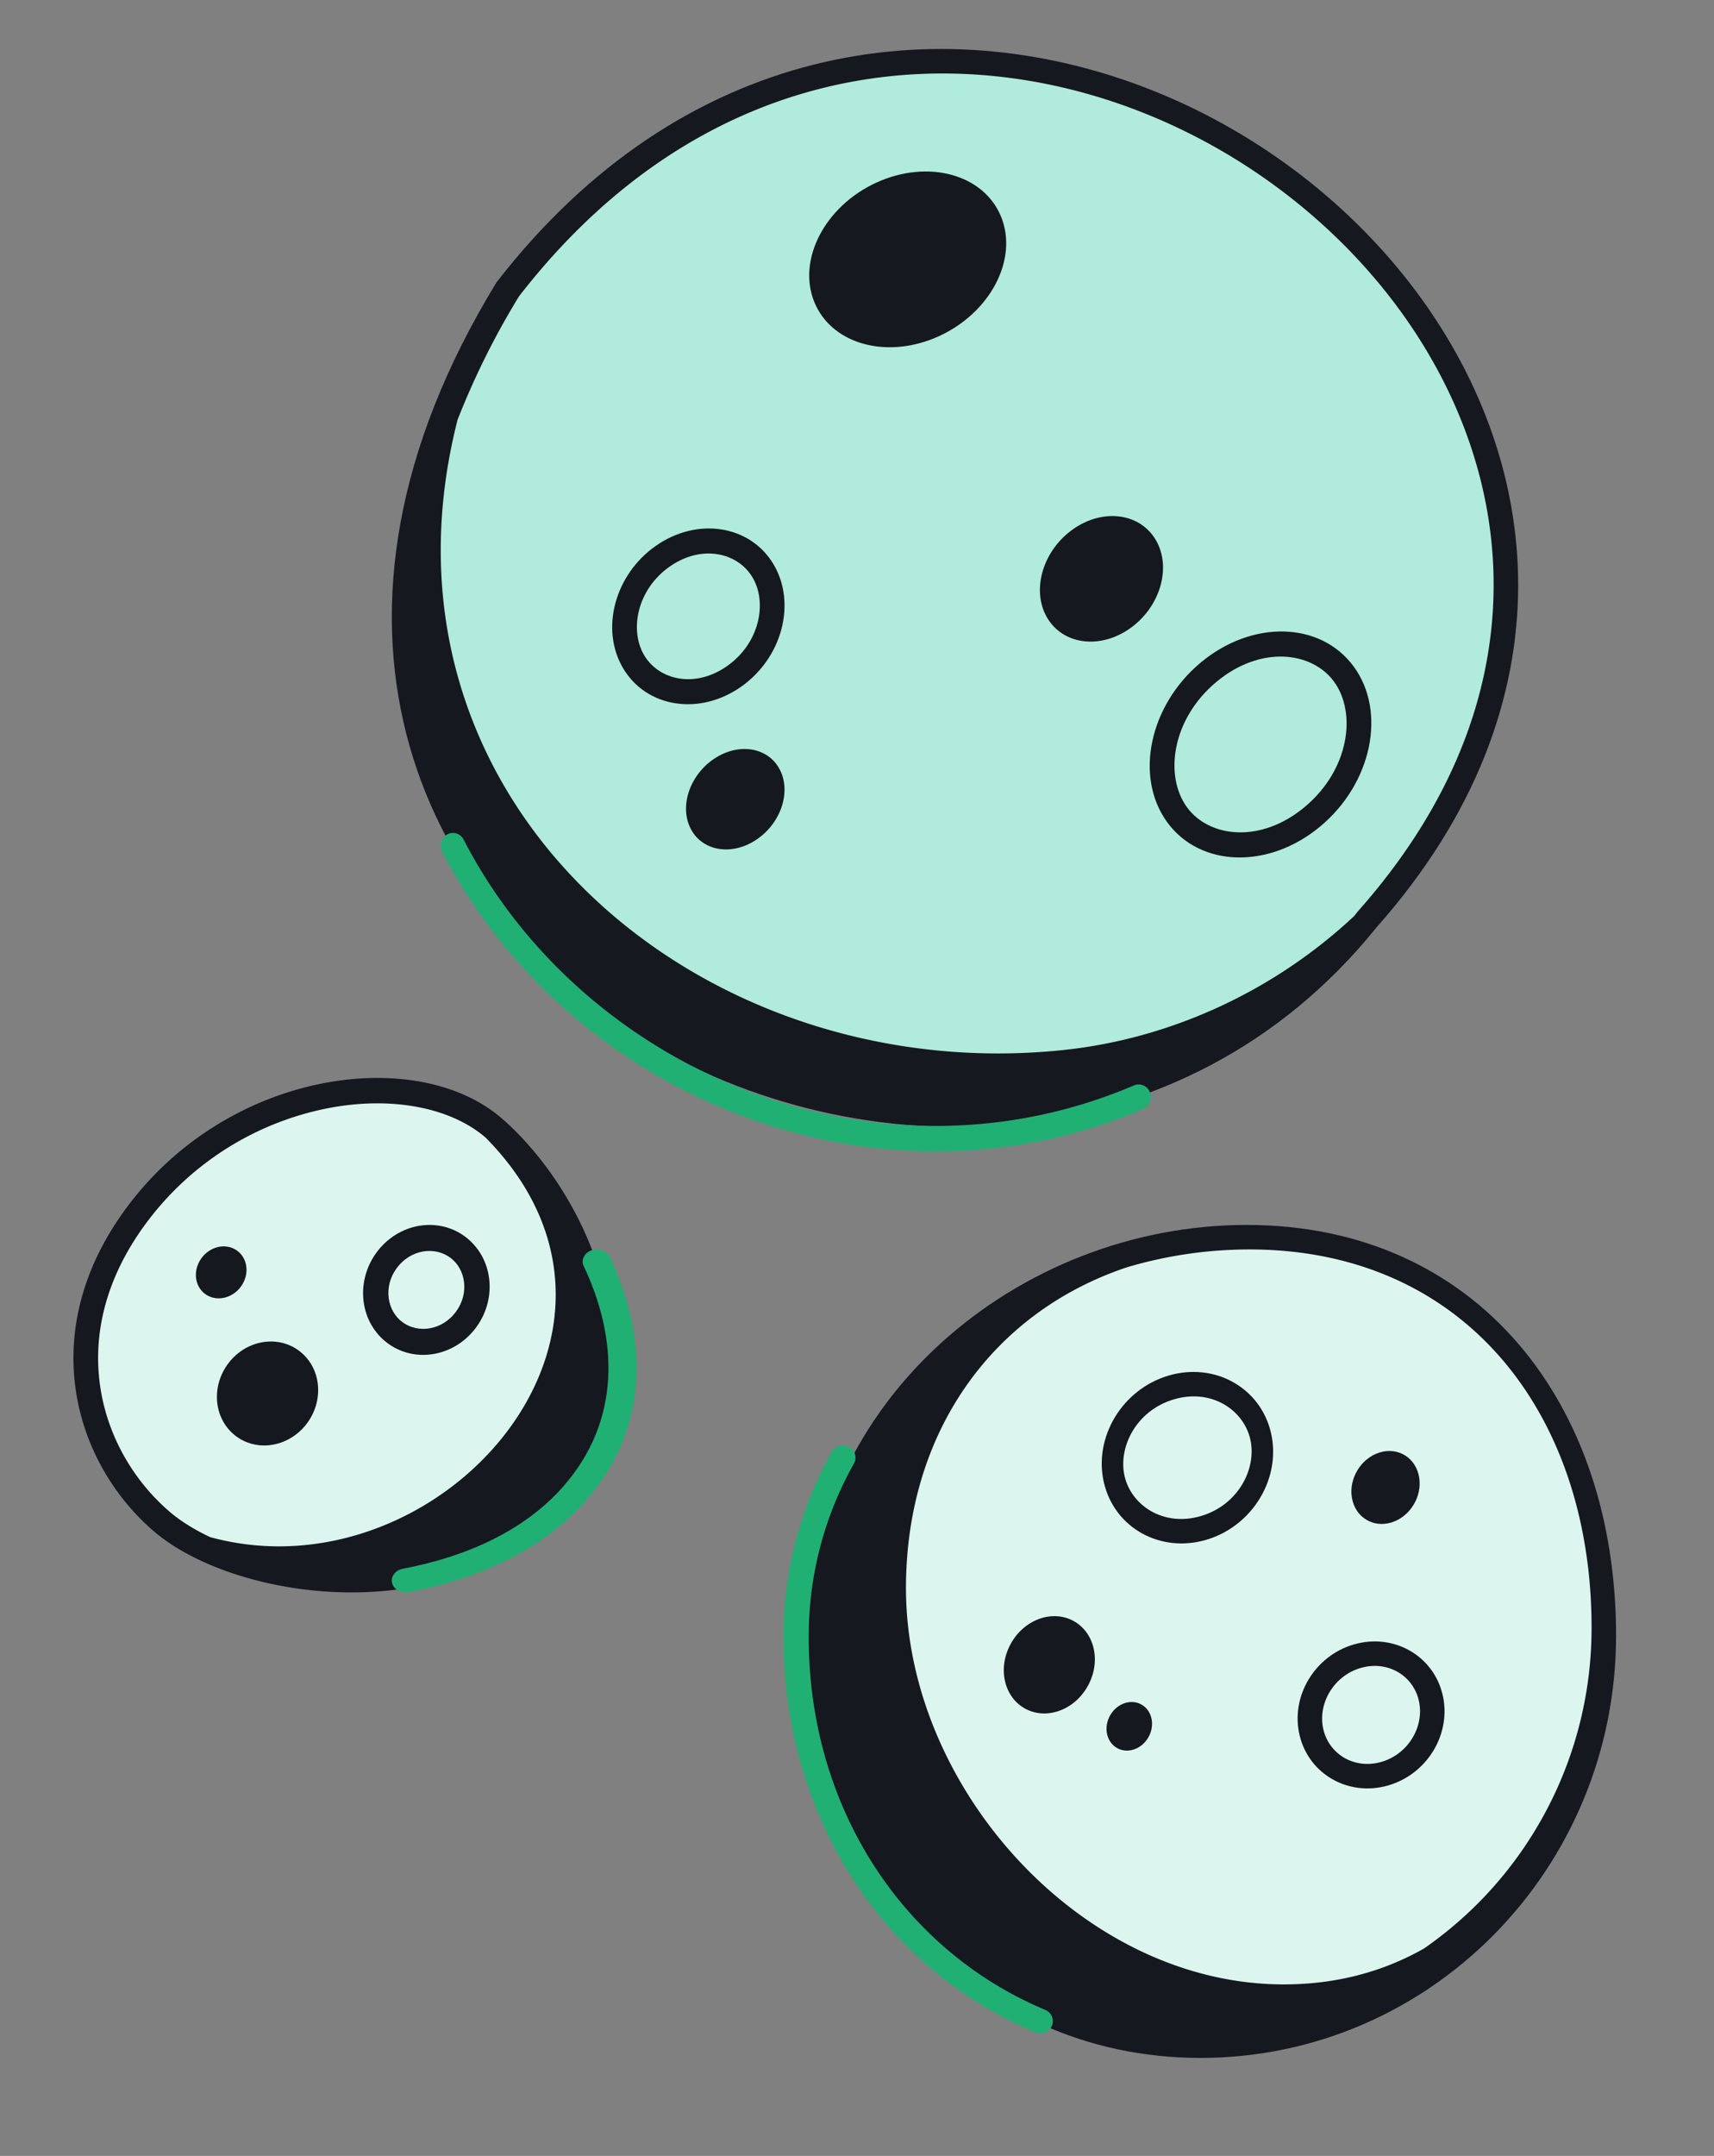 <svg width="70" height="88" fill="none" xmlns="http://www.w3.org/2000/svg"><rect width="100%" height="100%" fill="#808080" stroke="none"/><path d="M20.226 46.013c3.329 2.855 5.192 8.527 1.018 13.61-4.174 5.085-11.88 4.873-15.209 2.017-7.607-8.571 4.562-21.174 14.19-15.627Z" fill="#DCF6EF"/><path fill-rule="evenodd" clip-rule="evenodd" d="M20.486 45.645c3.366 2.91 6.88 9.855 2.388 15.798-4.22 5.181-13.243 3.954-16.61 1.045-3.366-2.91-4.934-8.502-.713-13.683 4.221-5.181 11.568-6.07 14.935-3.16ZM8.583 62.743C17.9 65.289 27.67 54.372 19.838 46.44c-1.38-1.194-3.722-1.7-6.324-1.228a12.16 12.16 0 0 0-7.191 4.26c-1.945 2.387-2.51 4.797-2.26 6.9.25 2.126 1.343 4.02 2.849 5.321.44.38 1.008.737 1.671 1.05Z" fill="#15181F"/><path fill-rule="evenodd" clip-rule="evenodd" d="M19.177 50.627c1.043.945 1.098 2.618.123 3.737-.975 1.118-2.61 1.259-3.653.313-1.042-.945-1.097-2.618-.122-3.737.975-1.118 2.61-1.259 3.652-.313Zm-.684.794c.576.523.662 1.517.036 2.236-.628.72-1.616.752-2.197.226-.577-.523-.663-1.518-.037-2.236.629-.72 1.617-.752 2.198-.226Z" fill="#15181F"/><path d="M9.756 51.108c.409.366.416 1.034.017 1.491-.4.457-1.054.53-1.462.165-.408-.367-.416-1.034-.016-1.492.399-.457 1.053-.53 1.461-.164ZM12.347 55.246c.83.747.866 2.085.082 2.987-.785.902-2.093 1.028-2.923.28-.83-.747-.866-2.085-.081-2.987.784-.902 2.092-1.028 2.922-.28Z" fill="#15181F"/><path fill-rule="evenodd" clip-rule="evenodd" d="M24.157 51.037c.294-.103.63.016.748.266 1.473 3.1 1.754 6.88-1.02 9.997-1.794 2.017-4.424 3.167-7.19 3.688-.31.059-.616-.108-.682-.372-.066-.264.132-.525.443-.584 2.575-.485 4.929-1.538 6.514-3.319 2.44-2.743 2.251-6.124.868-9.036-.119-.25.024-.537.319-.64Z" fill="#21B074"/><path fill-rule="evenodd" clip-rule="evenodd" d="M66 66.76C66 76.283 58.402 84 49.029 84 39.656 84 33 76.282 33 66.76 33 57.24 41.541 50 50.914 50 60.287 50 66 57.24 66 66.76Z" fill="#15181F"/><path d="M58.157 79.534C56.514 80.468 54.6 81 52.432 81 44.197 81 37 72.982 37 64.829c0-6.375 3.542-11.268 9.023-13.1A17.595 17.595 0 0 1 51.027 51c4.38 0 7.844 1.663 10.225 4.379C63.644 58.108 65 61.969 65 66.439a15.91 15.91 0 0 1-6.843 13.095Z" fill="#DCF6EF"/><path fill-rule="evenodd" clip-rule="evenodd" d="M34.668 59.06c.25.133.343.437.207.68a14.33 14.33 0 0 0-1.845 6.825c-.101 6.99 3.71 12.98 9.656 15.474.262.11.382.405.27.659a.521.521 0 0 1-.678.26c-6.37-2.67-10.385-9.057-10.278-16.407a15.31 15.31 0 0 1 1.97-7.29.523.523 0 0 1 .698-.2Z" fill="#21B074"/><path fill-rule="evenodd" clip-rule="evenodd" d="M49.273 62.849c1.884-.56 3.063-2.514 2.634-4.363-.43-1.85-2.305-2.895-4.19-2.335-1.884.56-3.063 2.514-2.634 4.363.43 1.85 2.305 2.895 4.19 2.335Zm-.22-.969c1.54-.458 2.282-1.958 2.008-3.138-.275-1.186-1.581-2.08-3.123-1.622-1.54.458-2.283 1.958-2.009 3.138.275 1.186 1.581 2.08 3.123 1.622Z" fill="#15181F"/><path d="M57.928 60.16c.207.762-.227 1.63-.97 1.937-.741.307-1.51-.062-1.716-.824-.207-.763.228-1.63.97-1.938.741-.307 1.51.062 1.716.824Z" fill="#15181F"/><path fill-rule="evenodd" clip-rule="evenodd" d="M58.913 69.163c.383 1.59-.613 3.255-2.225 3.717-1.612.462-3.228-.452-3.611-2.043-.383-1.59.614-3.255 2.225-3.717 1.612-.462 3.229.452 3.611 2.043Zm-.972.234c.252 1.049-.41 2.201-1.529 2.522-1.088.312-2.119-.302-2.363-1.316-.252-1.049.411-2.201 1.529-2.522 1.088-.312 2.12.302 2.363 1.316Z" fill="#15181F"/><path d="M47.015 70.098c.14.508-.149 1.085-.643 1.288-.494.202-1.007-.046-1.147-.555-.139-.509.15-1.085.643-1.288.494-.202 1.008.046 1.147.555ZM43.353 69.796c.989-.41 1.568-1.567 1.293-2.584-.275-1.017-1.3-1.509-2.29-1.099-.989.41-1.568 1.567-1.292 2.584.275 1.017 1.3 1.509 2.289 1.099ZM62.002 23.879C62 5.939 35.502-8.125 20.279 11.523 3.5 38.947 40.426 57.435 56.206 37.867c4.073-4.585 5.796-9.413 5.796-13.988Z" fill="#15181F"/><path d="M18.688 17.132a32.056 32.056 0 0 1 2.511-5.04c4.591-5.918 10.195-8.606 15.707-9.031 5.55-.429 11.074 1.432 15.441 4.727 4.37 3.297 7.52 7.983 8.402 13.14.877 5.123-.464 10.822-5.274 16.25l-.02.024-.02.025-.129.163c-3.247 3.04-7.47 5.014-11.91 5.474-14.927 1.545-28.663-10.245-24.708-25.732Z" fill="#B0EBDB"/><path fill-rule="evenodd" clip-rule="evenodd" d="M18.26 34.063a.486.486 0 0 1 .675.21c4.961 9.582 16.976 14.475 27.38 10.03a.49.49 0 0 1 .648.286.529.529 0 0 1-.273.678c-10.88 4.648-23.43-.456-28.63-10.499a.533.533 0 0 1 .2-.705Z" fill="#21B074"/><path d="M38.34 13.725c2.108-.959 3.248-3.141 2.546-4.874-.7-1.734-2.977-2.361-5.085-1.402-2.107.96-3.247 3.142-2.546 4.875.658 1.624 2.7 2.277 4.689 1.562.132-.047.265-.101.396-.161ZM46.237 25.586c1.204-.912 1.618-2.529.926-3.61-.692-1.082-2.228-1.22-3.431-.308-1.204.912-1.619 2.529-.927 3.61.692 1.082 2.229 1.22 3.432.308Z" fill="#15181F"/><path fill-rule="evenodd" clip-rule="evenodd" d="M55.288 27.21c1.35 1.847.739 4.766-1.364 6.52-2.103 1.756-4.902 1.682-6.252-.164-1.35-1.847-.739-4.766 1.364-6.52 2.103-1.756 4.902-1.682 6.252.165Zm-.807.613c.936 1.28.625 3.597-1.194 5.115-1.81 1.51-3.908 1.247-4.809.015-.935-1.28-.624-3.597 1.195-5.115 1.81-1.51 3.907-1.247 4.808-.015Z" fill="#15181F"/><path d="M30.805 34.329c1.025-.627 1.507-1.9 1.078-2.842-.43-.942-1.607-1.198-2.631-.571-1.025.627-1.507 1.899-1.078 2.841.43.943 1.607 1.199 2.631.572Z" fill="#15181F"/><path fill-rule="evenodd" clip-rule="evenodd" d="M31.586 23.026c.955 1.593.357 3.84-1.336 5.017-1.693 1.177-3.84.84-4.794-.753-.954-1.593-.356-3.839 1.337-5.016 1.692-1.178 3.839-.84 4.793.752Zm-.858.534c.626 1.044.29 2.708-1.045 3.636-1.315.915-2.772.556-3.369-.44-.625-1.044-.289-2.708 1.046-3.636 1.314-.914 2.771-.555 3.368.44Z" fill="#15181F"/></svg>